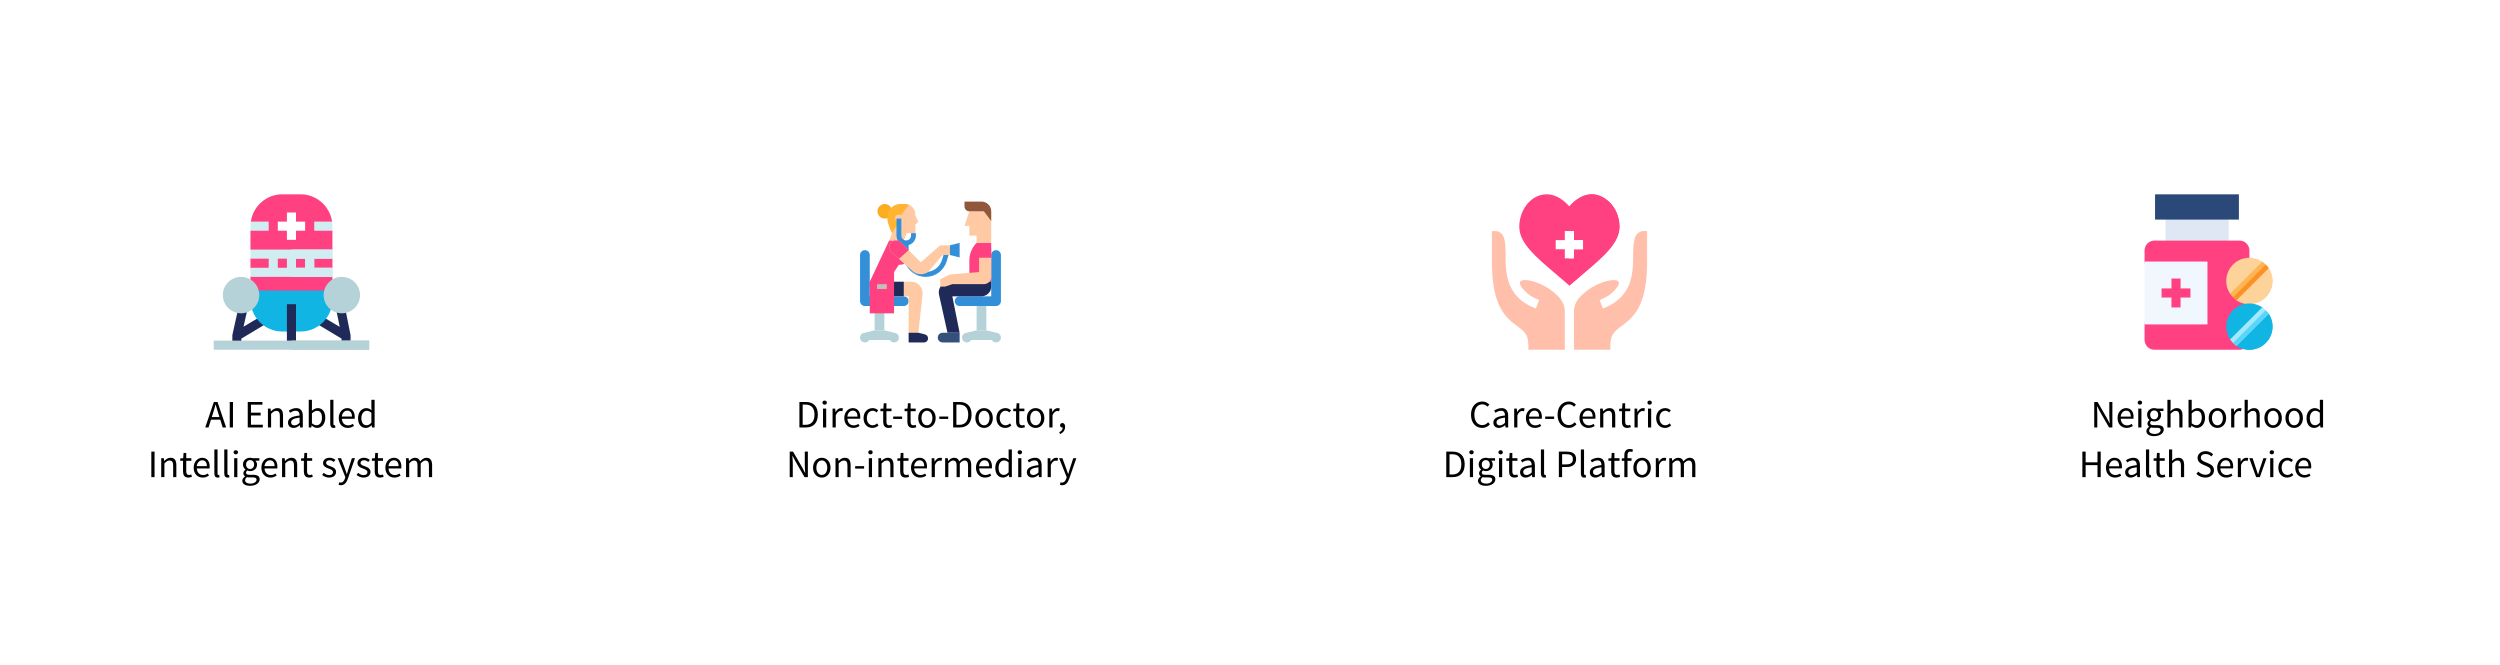 <svg width="1158" height="308" viewBox="0 0 1158 308" fill="none" xmlns="http://www.w3.org/2000/svg">
<g filter="url(#filter0_d_1_24)">
<rect x="23" y="21" width="220" height="258" rx="16" fill="white"/>
<g clip-path="url(#clip0_1_24)">
<path d="M160.38 151.25V155.891H156.203V152.853L144.686 145.934L146.838 142.348L155.359 147.411L153.714 139.395L157.848 138.594L160.38 151.25Z" fill="#202A58"/>
<path d="M121.314 145.933L109.797 152.852V155.889H105.62V151.206L108.447 138.508L112.581 139.436L110.809 147.325L119.162 142.347L121.314 145.933Z" fill="#202A58"/>
<path d="M151.984 130.577V134.796C151.984 142.938 145.361 149.562 137.219 149.562H128.781C120.639 149.562 114.016 142.938 114.016 134.796V130.577C114.44 130.531 134.261 128.373 133 128.51L151.984 130.577Z" fill="#11B5E4"/>
<path d="M151.984 111.594L150.676 113.787L151.984 115.812V120.031L150.676 122.352L151.984 124.25V130.578H114.016V124.25L115.197 122.267L114.016 120.031V115.812L115.197 113.745L114.016 111.594V102.875L115.703 100.766L114.184 98.656C115.197 91.527 121.356 86 128.781 86H137.219C144.644 86 150.803 91.527 151.816 98.656L150.213 100.766L151.984 102.875V111.594Z" fill="#FF4081"/>
<path d="M151.984 115.812V111.594H114.016V115.812H122.453V120.031H114.016V124.25H151.984V120.031H143.547V115.812H151.984ZM130.891 120.031H126.672V115.812H130.891V120.031ZM139.328 120.031H135.109V115.812H139.328V120.031Z" fill="#D1EDF1"/>
<path d="M109.656 141.125C105.003 141.125 101.219 137.341 101.219 132.688C101.219 128.034 105.003 124.25 109.656 124.25C114.31 124.25 118.094 128.034 118.094 132.688C118.094 137.341 114.31 141.125 109.656 141.125Z" fill="#B4D2D7"/>
<path d="M156.344 141.125C151.69 141.125 147.906 137.341 147.906 132.688C147.906 128.034 151.69 124.25 156.344 124.25C160.997 124.25 164.781 128.034 164.781 132.688C164.781 137.341 160.997 141.125 156.344 141.125Z" fill="#B4D2D7"/>
<path d="M130.891 136.906H135.109V155.891H130.891V136.906Z" fill="#202A58"/>
<path d="M139.328 98.656V102.875H135.109V107.094H130.891V102.875H126.672V98.656H130.891V94.438H135.109V98.656H139.328Z" fill="white"/>
<path d="M151.984 115.812V111.594H133V124.25H151.984V120.031H143.547V115.812H151.984ZM139.328 120.031H135.109V115.812H139.328V120.031Z" fill="#D1EDF1"/>
<path d="M122.453 98.656V102.875H114.016V100.766C114.016 100.048 114.058 99.331 114.184 98.656H122.453Z" fill="#D1EDF1"/>
<path d="M151.984 100.766V102.875H143.547V98.656H151.816C151.942 99.331 151.984 100.048 151.984 100.766Z" fill="#D1EDF1"/>
<path d="M97 153.781H169V158H97V153.781Z" fill="#B4D2D7"/>
<path d="M133 153.781H169V158H133V153.781Z" fill="#B4D2D7"/>
</g>
<path d="M96.664 187.394L96.106 189.194H99.652L99.094 187.394C98.878 186.734 98.674 186.08 98.482 185.432C98.29 184.772 98.098 184.1 97.906 183.416H97.834C97.654 184.1 97.468 184.772 97.276 185.432C97.084 186.08 96.88 186.734 96.664 187.394ZM93.064 194L97.06 182.192H98.752L102.748 194H101.146L100.03 190.4H95.728L94.594 194H93.064ZM104.421 194V182.192H105.915V194H104.421ZM112.753 194V182.192H119.557V183.452H114.247V187.16H118.729V188.438H114.247V192.722H119.737V194H112.753ZM122.101 194V185.252H123.325L123.451 186.512H123.505C123.925 186.092 124.363 185.744 124.819 185.468C125.287 185.18 125.827 185.036 126.439 185.036C127.363 185.036 128.035 185.324 128.455 185.9C128.887 186.476 129.103 187.328 129.103 188.456V194H127.627V188.654C127.627 187.826 127.495 187.232 127.231 186.872C126.967 186.5 126.547 186.314 125.971 186.314C125.515 186.314 125.113 186.428 124.765 186.656C124.417 186.884 124.021 187.22 123.577 187.664V194H122.101ZM133.961 194.216C133.229 194.216 132.617 194 132.125 193.568C131.645 193.136 131.405 192.524 131.405 191.732C131.405 190.772 131.831 190.04 132.683 189.536C133.535 189.02 134.897 188.66 136.769 188.456C136.769 188.18 136.739 187.91 136.679 187.646C136.631 187.382 136.541 187.148 136.409 186.944C136.277 186.74 136.091 186.578 135.851 186.458C135.623 186.326 135.329 186.26 134.969 186.26C134.465 186.26 133.991 186.356 133.547 186.548C133.103 186.74 132.707 186.956 132.359 187.196L131.783 186.17C132.191 185.906 132.689 185.654 133.277 185.414C133.865 185.162 134.513 185.036 135.221 185.036C136.289 185.036 137.063 185.366 137.543 186.026C138.023 186.674 138.263 187.544 138.263 188.636V194H137.039L136.913 192.956H136.859C136.439 193.304 135.989 193.604 135.509 193.856C135.029 194.096 134.513 194.216 133.961 194.216ZM134.393 193.028C134.813 193.028 135.209 192.932 135.581 192.74C135.953 192.536 136.349 192.242 136.769 191.858V189.428C136.037 189.524 135.419 189.638 134.915 189.77C134.423 189.902 134.021 190.058 133.709 190.238C133.409 190.418 133.187 190.628 133.043 190.868C132.911 191.096 132.845 191.348 132.845 191.624C132.845 192.128 132.995 192.488 133.295 192.704C133.595 192.92 133.961 193.028 134.393 193.028ZM144.885 194.216C144.477 194.216 144.051 194.12 143.607 193.928C143.175 193.724 142.767 193.448 142.383 193.1H142.329L142.203 194H141.015V181.184H142.491V184.676L142.455 186.26C142.851 185.912 143.283 185.624 143.751 185.396C144.219 185.156 144.699 185.036 145.191 185.036C145.755 185.036 146.253 185.144 146.685 185.36C147.117 185.564 147.477 185.864 147.765 186.26C148.065 186.644 148.287 187.112 148.431 187.664C148.587 188.204 148.665 188.81 148.665 189.482C148.665 190.226 148.563 190.892 148.359 191.48C148.155 192.068 147.879 192.566 147.531 192.974C147.183 193.382 146.781 193.694 146.325 193.91C145.869 194.114 145.389 194.216 144.885 194.216ZM144.633 192.974C144.993 192.974 145.323 192.896 145.623 192.74C145.935 192.572 146.199 192.344 146.415 192.056C146.643 191.756 146.817 191.39 146.937 190.958C147.069 190.526 147.135 190.04 147.135 189.5C147.135 189.02 147.093 188.582 147.009 188.186C146.925 187.79 146.787 187.454 146.595 187.178C146.415 186.89 146.175 186.668 145.875 186.512C145.587 186.356 145.239 186.278 144.831 186.278C144.123 186.278 143.343 186.674 142.491 187.466V192.056C142.875 192.392 143.253 192.632 143.625 192.776C144.009 192.908 144.345 192.974 144.633 192.974ZM152.53 194.216C151.966 194.216 151.564 194.048 151.324 193.712C151.084 193.376 150.964 192.884 150.964 192.236V181.184H152.44V192.344C152.44 192.584 152.482 192.752 152.566 192.848C152.65 192.944 152.746 192.992 152.854 192.992C152.902 192.992 152.944 192.992 152.98 192.992C153.028 192.992 153.094 192.98 153.178 192.956L153.376 194.072C153.28 194.12 153.166 194.156 153.034 194.18C152.902 194.204 152.734 194.216 152.53 194.216ZM159.098 194.216C158.51 194.216 157.958 194.114 157.442 193.91C156.938 193.694 156.494 193.394 156.11 193.01C155.738 192.614 155.444 192.134 155.228 191.57C155.012 191.006 154.904 190.364 154.904 189.644C154.904 188.924 155.012 188.282 155.228 187.718C155.456 187.142 155.75 186.656 156.11 186.26C156.482 185.864 156.902 185.564 157.37 185.36C157.838 185.144 158.324 185.036 158.828 185.036C159.38 185.036 159.872 185.132 160.304 185.324C160.748 185.516 161.114 185.792 161.402 186.152C161.702 186.512 161.93 186.944 162.086 187.448C162.242 187.952 162.32 188.516 162.32 189.14C162.32 189.296 162.314 189.452 162.302 189.608C162.302 189.752 162.29 189.878 162.266 189.986H156.362C156.422 190.922 156.71 191.666 157.226 192.218C157.754 192.758 158.438 193.028 159.278 193.028C159.698 193.028 160.082 192.968 160.43 192.848C160.79 192.716 161.132 192.548 161.456 192.344L161.978 193.316C161.594 193.556 161.168 193.766 160.7 193.946C160.232 194.126 159.698 194.216 159.098 194.216ZM156.344 188.924H161.024C161.024 188.036 160.832 187.364 160.448 186.908C160.076 186.44 159.548 186.206 158.864 186.206C158.552 186.206 158.252 186.266 157.964 186.386C157.688 186.506 157.436 186.686 157.208 186.926C156.98 187.154 156.788 187.436 156.632 187.772C156.488 188.108 156.392 188.492 156.344 188.924ZM167.47 194.216C166.366 194.216 165.484 193.82 164.824 193.028C164.176 192.236 163.852 191.108 163.852 189.644C163.852 188.936 163.954 188.3 164.158 187.736C164.374 187.16 164.656 186.674 165.004 186.278C165.352 185.882 165.754 185.576 166.21 185.36C166.666 185.144 167.146 185.036 167.65 185.036C168.154 185.036 168.592 185.126 168.964 185.306C169.336 185.486 169.714 185.732 170.098 186.044L170.026 184.55V181.184H171.52V194H170.296L170.17 192.974H170.116C169.768 193.31 169.366 193.604 168.91 193.856C168.466 194.096 167.986 194.216 167.47 194.216ZM167.794 192.974C168.202 192.974 168.586 192.878 168.946 192.686C169.306 192.482 169.666 192.176 170.026 191.768V187.196C169.654 186.86 169.294 186.626 168.946 186.494C168.61 186.35 168.262 186.278 167.902 186.278C167.554 186.278 167.224 186.362 166.912 186.53C166.612 186.686 166.348 186.914 166.12 187.214C165.892 187.502 165.712 187.85 165.58 188.258C165.448 188.666 165.382 189.122 165.382 189.626C165.382 190.682 165.592 191.504 166.012 192.092C166.432 192.68 167.026 192.974 167.794 192.974ZM68.096 217V205.192H69.59V217H68.096ZM72.68 217V208.252H73.904L74.03 209.512H74.084C74.504 209.092 74.942 208.744 75.398 208.468C75.866 208.18 76.406 208.036 77.018 208.036C77.942 208.036 78.614 208.324 79.034 208.9C79.466 209.476 79.682 210.328 79.682 211.456V217H78.206V211.654C78.206 210.826 78.074 210.232 77.81 209.872C77.546 209.5 77.126 209.314 76.55 209.314C76.094 209.314 75.692 209.428 75.344 209.656C74.996 209.884 74.6 210.22 74.156 210.664V217H72.68ZM85.278 217.216C84.81 217.216 84.414 217.144 84.09 217C83.778 216.856 83.52 216.658 83.316 216.406C83.124 216.154 82.986 215.848 82.902 215.488C82.818 215.128 82.776 214.732 82.776 214.3V209.458H81.48V208.342L82.848 208.252L83.028 205.804H84.27V208.252H86.628V209.458H84.27V214.318C84.27 214.858 84.366 215.278 84.558 215.578C84.762 215.866 85.116 216.01 85.62 216.01C85.776 216.01 85.944 215.986 86.124 215.938C86.304 215.89 86.466 215.836 86.61 215.776L86.898 216.892C86.658 216.976 86.394 217.048 86.106 217.108C85.83 217.18 85.554 217.216 85.278 217.216ZM91.906 217.216C91.318 217.216 90.766 217.114 90.25 216.91C89.746 216.694 89.302 216.394 88.918 216.01C88.546 215.614 88.252 215.134 88.036 214.57C87.82 214.006 87.712 213.364 87.712 212.644C87.712 211.924 87.82 211.282 88.036 210.718C88.264 210.142 88.558 209.656 88.918 209.26C89.29 208.864 89.71 208.564 90.178 208.36C90.646 208.144 91.132 208.036 91.636 208.036C92.188 208.036 92.68 208.132 93.112 208.324C93.556 208.516 93.922 208.792 94.21 209.152C94.51 209.512 94.738 209.944 94.894 210.448C95.05 210.952 95.128 211.516 95.128 212.14C95.128 212.296 95.122 212.452 95.11 212.608C95.11 212.752 95.098 212.878 95.074 212.986H89.17C89.23 213.922 89.518 214.666 90.034 215.218C90.562 215.758 91.246 216.028 92.086 216.028C92.506 216.028 92.89 215.968 93.238 215.848C93.598 215.716 93.94 215.548 94.264 215.344L94.786 216.316C94.402 216.556 93.976 216.766 93.508 216.946C93.04 217.126 92.506 217.216 91.906 217.216ZM89.152 211.924H93.832C93.832 211.036 93.64 210.364 93.256 209.908C92.884 209.44 92.356 209.206 91.672 209.206C91.36 209.206 91.06 209.266 90.772 209.386C90.496 209.506 90.244 209.686 90.016 209.926C89.788 210.154 89.596 210.436 89.44 210.772C89.296 211.108 89.2 211.492 89.152 211.924ZM98.856 217.216C98.291 217.216 97.889 217.048 97.65 216.712C97.409 216.376 97.29 215.884 97.29 215.236V204.184H98.766V215.344C98.766 215.584 98.808 215.752 98.891 215.848C98.975 215.944 99.072 215.992 99.18 215.992C99.228 215.992 99.269 215.992 99.305 215.992C99.353 215.992 99.419 215.98 99.504 215.956L99.701 217.072C99.606 217.12 99.492 217.156 99.359 217.18C99.228 217.204 99.059 217.216 98.856 217.216ZM103.443 217.216C102.879 217.216 102.477 217.048 102.237 216.712C101.997 216.376 101.877 215.884 101.877 215.236V204.184H103.353V215.344C103.353 215.584 103.395 215.752 103.479 215.848C103.563 215.944 103.659 215.992 103.767 215.992C103.815 215.992 103.857 215.992 103.893 215.992C103.941 215.992 104.007 215.98 104.091 215.956L104.289 217.072C104.193 217.12 104.079 217.156 103.947 217.18C103.815 217.204 103.647 217.216 103.443 217.216ZM106.465 217V208.252H107.941V217H106.465ZM107.221 206.452C106.933 206.452 106.687 206.362 106.483 206.182C106.291 206.002 106.195 205.774 106.195 205.498C106.195 205.21 106.291 204.982 106.483 204.814C106.687 204.634 106.933 204.544 107.221 204.544C107.509 204.544 107.749 204.634 107.941 204.814C108.145 204.982 108.247 205.21 108.247 205.498C108.247 205.774 108.145 206.002 107.941 206.182C107.749 206.362 107.509 206.452 107.221 206.452ZM113.847 221.032C113.307 221.032 112.815 220.978 112.371 220.87C111.927 220.774 111.543 220.624 111.219 220.42C110.907 220.216 110.661 219.97 110.481 219.682C110.313 219.394 110.229 219.058 110.229 218.674C110.229 218.302 110.343 217.948 110.571 217.612C110.799 217.276 111.111 216.97 111.507 216.694V216.622C111.291 216.49 111.105 216.31 110.949 216.082C110.805 215.842 110.733 215.548 110.733 215.2C110.733 214.828 110.835 214.504 111.039 214.228C111.243 213.952 111.459 213.736 111.687 213.58V213.508C111.399 213.268 111.135 212.95 110.895 212.554C110.667 212.146 110.553 211.678 110.553 211.15C110.553 210.67 110.637 210.238 110.805 209.854C110.985 209.47 111.225 209.146 111.525 208.882C111.825 208.606 112.173 208.396 112.569 208.252C112.977 208.108 113.403 208.036 113.847 208.036C114.087 208.036 114.309 208.06 114.513 208.108C114.729 208.144 114.921 208.192 115.089 208.252H118.131V209.386H116.331C116.535 209.59 116.703 209.848 116.835 210.16C116.979 210.472 117.051 210.814 117.051 211.186C117.051 211.654 116.967 212.08 116.799 212.464C116.631 212.836 116.403 213.154 116.115 213.418C115.827 213.67 115.485 213.868 115.089 214.012C114.705 214.156 114.291 214.228 113.847 214.228C113.631 214.228 113.409 214.204 113.181 214.156C112.953 214.096 112.737 214.018 112.533 213.922C112.377 214.054 112.245 214.204 112.137 214.372C112.029 214.528 111.975 214.726 111.975 214.966C111.975 215.242 112.083 215.47 112.299 215.65C112.515 215.83 112.923 215.92 113.523 215.92H115.215C116.235 215.92 116.997 216.088 117.501 216.424C118.017 216.748 118.275 217.276 118.275 218.008C118.275 218.416 118.173 218.8 117.969 219.16C117.765 219.532 117.471 219.856 117.087 220.132C116.703 220.408 116.235 220.624 115.683 220.78C115.143 220.948 114.531 221.032 113.847 221.032ZM113.847 213.238C114.099 213.238 114.333 213.19 114.549 213.094C114.777 212.998 114.975 212.86 115.143 212.68C115.323 212.5 115.461 212.284 115.557 212.032C115.653 211.768 115.701 211.474 115.701 211.15C115.701 210.502 115.521 210.004 115.161 209.656C114.801 209.296 114.363 209.116 113.847 209.116C113.331 209.116 112.893 209.296 112.533 209.656C112.173 210.004 111.993 210.502 111.993 211.15C111.993 211.474 112.041 211.768 112.137 212.032C112.233 212.284 112.365 212.5 112.533 212.68C112.713 212.86 112.911 212.998 113.127 213.094C113.355 213.19 113.595 213.238 113.847 213.238ZM114.063 220.006C114.483 220.006 114.861 219.952 115.197 219.844C115.545 219.748 115.839 219.616 116.079 219.448C116.319 219.292 116.505 219.106 116.637 218.89C116.769 218.674 116.835 218.452 116.835 218.224C116.835 217.816 116.685 217.534 116.385 217.378C116.085 217.222 115.647 217.144 115.071 217.144H113.559C113.391 217.144 113.205 217.132 113.001 217.108C112.809 217.096 112.617 217.06 112.425 217C112.113 217.228 111.885 217.468 111.741 217.72C111.597 217.972 111.525 218.224 111.525 218.476C111.525 218.944 111.747 219.316 112.191 219.592C112.647 219.868 113.271 220.006 114.063 220.006ZM123.265 217.216C122.677 217.216 122.125 217.114 121.609 216.91C121.105 216.694 120.661 216.394 120.277 216.01C119.905 215.614 119.611 215.134 119.395 214.57C119.179 214.006 119.071 213.364 119.071 212.644C119.071 211.924 119.179 211.282 119.395 210.718C119.623 210.142 119.917 209.656 120.277 209.26C120.649 208.864 121.069 208.564 121.537 208.36C122.005 208.144 122.491 208.036 122.995 208.036C123.547 208.036 124.039 208.132 124.471 208.324C124.915 208.516 125.281 208.792 125.569 209.152C125.869 209.512 126.097 209.944 126.253 210.448C126.409 210.952 126.487 211.516 126.487 212.14C126.487 212.296 126.481 212.452 126.469 212.608C126.469 212.752 126.457 212.878 126.433 212.986H120.529C120.589 213.922 120.877 214.666 121.393 215.218C121.921 215.758 122.605 216.028 123.445 216.028C123.865 216.028 124.249 215.968 124.597 215.848C124.957 215.716 125.299 215.548 125.623 215.344L126.145 216.316C125.761 216.556 125.335 216.766 124.867 216.946C124.399 217.126 123.865 217.216 123.265 217.216ZM120.511 211.924H125.191C125.191 211.036 124.999 210.364 124.615 209.908C124.243 209.44 123.715 209.206 123.031 209.206C122.719 209.206 122.419 209.266 122.131 209.386C121.855 209.506 121.603 209.686 121.375 209.926C121.147 210.154 120.955 210.436 120.799 210.772C120.655 211.108 120.559 211.492 120.511 211.924ZM128.649 217V208.252H129.873L129.999 209.512H130.053C130.473 209.092 130.911 208.744 131.367 208.468C131.835 208.18 132.375 208.036 132.987 208.036C133.911 208.036 134.583 208.324 135.003 208.9C135.435 209.476 135.651 210.328 135.651 211.456V217H134.175V211.654C134.175 210.826 134.043 210.232 133.779 209.872C133.515 209.5 133.095 209.314 132.519 209.314C132.063 209.314 131.661 209.428 131.313 209.656C130.965 209.884 130.569 210.22 130.125 210.664V217H128.649ZM141.247 217.216C140.779 217.216 140.383 217.144 140.059 217C139.747 216.856 139.489 216.658 139.285 216.406C139.093 216.154 138.955 215.848 138.871 215.488C138.787 215.128 138.745 214.732 138.745 214.3V209.458H137.449V208.342L138.817 208.252L138.997 205.804H140.239V208.252H142.597V209.458H140.239V214.318C140.239 214.858 140.335 215.278 140.527 215.578C140.731 215.866 141.085 216.01 141.589 216.01C141.745 216.01 141.913 215.986 142.093 215.938C142.273 215.89 142.435 215.836 142.579 215.776L142.867 216.892C142.627 216.976 142.363 217.048 142.075 217.108C141.799 217.18 141.523 217.216 141.247 217.216ZM150.464 217.216C149.84 217.216 149.246 217.102 148.682 216.874C148.118 216.646 147.626 216.358 147.206 216.01L147.944 215.02C148.328 215.332 148.718 215.584 149.114 215.776C149.522 215.968 149.99 216.064 150.518 216.064C151.094 216.064 151.526 215.932 151.814 215.668C152.102 215.404 152.246 215.08 152.246 214.696C152.246 214.468 152.186 214.27 152.066 214.102C151.946 213.934 151.79 213.79 151.598 213.67C151.418 213.538 151.208 213.424 150.968 213.328C150.728 213.232 150.488 213.136 150.248 213.04C149.936 212.932 149.624 212.812 149.312 212.68C149 212.536 148.718 212.368 148.466 212.176C148.226 211.972 148.028 211.738 147.872 211.474C147.716 211.21 147.638 210.892 147.638 210.52C147.638 210.172 147.704 209.848 147.836 209.548C147.98 209.236 148.178 208.972 148.43 208.756C148.694 208.528 149.012 208.354 149.384 208.234C149.756 208.102 150.176 208.036 150.644 208.036C151.196 208.036 151.7 208.132 152.156 208.324C152.624 208.516 153.026 208.75 153.362 209.026L152.66 209.962C152.36 209.734 152.048 209.548 151.724 209.404C151.4 209.26 151.046 209.188 150.662 209.188C150.11 209.188 149.702 209.314 149.438 209.566C149.186 209.818 149.06 210.112 149.06 210.448C149.06 210.652 149.114 210.832 149.222 210.988C149.33 211.132 149.474 211.264 149.654 211.384C149.834 211.492 150.038 211.594 150.266 211.69C150.506 211.774 150.752 211.864 151.004 211.96C151.316 212.08 151.628 212.206 151.94 212.338C152.264 212.47 152.552 212.638 152.804 212.842C153.056 213.034 153.26 213.274 153.416 213.562C153.584 213.85 153.668 214.198 153.668 214.606C153.668 214.966 153.596 215.302 153.452 215.614C153.32 215.926 153.116 216.202 152.84 216.442C152.576 216.682 152.24 216.868 151.832 217C151.436 217.144 150.98 217.216 150.464 217.216ZM155.863 220.762C155.659 220.762 155.473 220.744 155.305 220.708C155.137 220.684 154.981 220.642 154.837 220.582L155.125 219.412C155.221 219.436 155.329 219.46 155.449 219.484C155.569 219.52 155.683 219.538 155.791 219.538C156.295 219.538 156.703 219.358 157.015 218.998C157.339 218.65 157.591 218.206 157.771 217.666L157.969 217.018L154.459 208.252H155.989L157.771 213.094C157.903 213.478 158.041 213.886 158.185 214.318C158.341 214.738 158.485 215.152 158.617 215.56H158.689C158.821 215.164 158.947 214.75 159.067 214.318C159.187 213.886 159.307 213.478 159.427 213.094L160.993 208.252H162.433L159.139 217.72C158.983 218.152 158.809 218.554 158.617 218.926C158.425 219.298 158.197 219.616 157.933 219.88C157.669 220.156 157.369 220.372 157.033 220.528C156.697 220.684 156.307 220.762 155.863 220.762ZM166.408 217.216C165.784 217.216 165.19 217.102 164.626 216.874C164.062 216.646 163.57 216.358 163.15 216.01L163.888 215.02C164.272 215.332 164.662 215.584 165.058 215.776C165.466 215.968 165.934 216.064 166.462 216.064C167.038 216.064 167.47 215.932 167.758 215.668C168.046 215.404 168.19 215.08 168.19 214.696C168.19 214.468 168.13 214.27 168.01 214.102C167.89 213.934 167.734 213.79 167.542 213.67C167.362 213.538 167.152 213.424 166.912 213.328C166.672 213.232 166.432 213.136 166.192 213.04C165.88 212.932 165.568 212.812 165.256 212.68C164.944 212.536 164.662 212.368 164.41 212.176C164.17 211.972 163.972 211.738 163.816 211.474C163.66 211.21 163.582 210.892 163.582 210.52C163.582 210.172 163.648 209.848 163.78 209.548C163.924 209.236 164.122 208.972 164.374 208.756C164.638 208.528 164.956 208.354 165.328 208.234C165.7 208.102 166.12 208.036 166.588 208.036C167.14 208.036 167.644 208.132 168.1 208.324C168.568 208.516 168.97 208.75 169.306 209.026L168.604 209.962C168.304 209.734 167.992 209.548 167.668 209.404C167.344 209.26 166.99 209.188 166.606 209.188C166.054 209.188 165.646 209.314 165.382 209.566C165.13 209.818 165.004 210.112 165.004 210.448C165.004 210.652 165.058 210.832 165.166 210.988C165.274 211.132 165.418 211.264 165.598 211.384C165.778 211.492 165.982 211.594 166.21 211.69C166.45 211.774 166.696 211.864 166.948 211.96C167.26 212.08 167.572 212.206 167.884 212.338C168.208 212.47 168.496 212.638 168.748 212.842C169 213.034 169.204 213.274 169.36 213.562C169.528 213.85 169.612 214.198 169.612 214.606C169.612 214.966 169.54 215.302 169.396 215.614C169.264 215.926 169.06 216.202 168.784 216.442C168.52 216.682 168.184 216.868 167.776 217C167.38 217.144 166.924 217.216 166.408 217.216ZM174.065 217.216C173.597 217.216 173.201 217.144 172.877 217C172.565 216.856 172.307 216.658 172.103 216.406C171.911 216.154 171.773 215.848 171.689 215.488C171.605 215.128 171.563 214.732 171.563 214.3V209.458H170.267V208.342L171.635 208.252L171.815 205.804H173.057V208.252H175.415V209.458H173.057V214.318C173.057 214.858 173.153 215.278 173.345 215.578C173.549 215.866 173.903 216.01 174.407 216.01C174.563 216.01 174.731 215.986 174.911 215.938C175.091 215.89 175.253 215.836 175.397 215.776L175.685 216.892C175.445 216.976 175.181 217.048 174.893 217.108C174.617 217.18 174.341 217.216 174.065 217.216ZM180.693 217.216C180.105 217.216 179.553 217.114 179.037 216.91C178.533 216.694 178.089 216.394 177.705 216.01C177.333 215.614 177.039 215.134 176.823 214.57C176.607 214.006 176.499 213.364 176.499 212.644C176.499 211.924 176.607 211.282 176.823 210.718C177.051 210.142 177.345 209.656 177.705 209.26C178.077 208.864 178.497 208.564 178.965 208.36C179.433 208.144 179.919 208.036 180.423 208.036C180.975 208.036 181.467 208.132 181.899 208.324C182.343 208.516 182.709 208.792 182.997 209.152C183.297 209.512 183.525 209.944 183.681 210.448C183.837 210.952 183.915 211.516 183.915 212.14C183.915 212.296 183.909 212.452 183.897 212.608C183.897 212.752 183.885 212.878 183.861 212.986H177.957C178.017 213.922 178.305 214.666 178.821 215.218C179.349 215.758 180.033 216.028 180.873 216.028C181.293 216.028 181.677 215.968 182.025 215.848C182.385 215.716 182.727 215.548 183.051 215.344L183.573 216.316C183.189 216.556 182.763 216.766 182.295 216.946C181.827 217.126 181.293 217.216 180.693 217.216ZM177.939 211.924H182.619C182.619 211.036 182.427 210.364 182.043 209.908C181.671 209.44 181.143 209.206 180.459 209.206C180.147 209.206 179.847 209.266 179.559 209.386C179.283 209.506 179.031 209.686 178.803 209.926C178.575 210.154 178.383 210.436 178.227 210.772C178.083 211.108 177.987 211.492 177.939 211.924ZM186.077 217V208.252H187.301L187.427 209.512H187.481C187.865 209.092 188.279 208.744 188.723 208.468C189.179 208.18 189.671 208.036 190.199 208.036C190.871 208.036 191.393 208.186 191.765 208.486C192.149 208.774 192.431 209.182 192.611 209.71C193.067 209.206 193.523 208.804 193.979 208.504C194.447 208.192 194.951 208.036 195.491 208.036C196.391 208.036 197.057 208.324 197.489 208.9C197.933 209.476 198.155 210.328 198.155 211.456V217H196.679V211.654C196.679 210.826 196.547 210.232 196.283 209.872C196.019 209.5 195.611 209.314 195.059 209.314C194.399 209.314 193.667 209.764 192.863 210.664V217H191.387V211.654C191.387 210.826 191.255 210.232 190.991 209.872C190.727 209.5 190.313 209.314 189.749 209.314C189.089 209.314 188.357 209.764 187.553 210.664V217H186.077Z" fill="black"/>
</g>
<g filter="url(#filter1_d_1_24)">
<rect x="319" y="21" width="220" height="258" rx="16" fill="white"/>
<path d="M400.875 114.125V133.25H416.625C417.222 133.25 417.794 133.487 418.216 133.909C418.638 134.331 418.875 134.903 418.875 135.5C418.875 136.097 418.638 136.669 418.216 137.091C417.794 137.513 417.222 137.75 416.625 137.75H398.625C398.028 137.75 397.456 137.513 397.034 137.091C396.612 136.669 396.375 136.097 396.375 135.5V114.125C396.375 113.528 396.612 112.956 397.034 112.534C397.456 112.112 398.028 111.875 398.625 111.875C399.222 111.875 399.794 112.112 400.216 112.534C400.638 112.956 400.875 113.528 400.875 114.125Z" fill="#348FD9"/>
<path d="M457.125 114.125V133.25H442.5C441.903 133.25 441.331 133.487 440.909 133.909C440.487 134.331 440.25 134.903 440.25 135.5C440.25 136.097 440.487 136.669 440.909 137.091C441.331 137.513 441.903 137.75 442.5 137.75H459.375C459.972 137.75 460.544 137.513 460.966 137.091C461.388 136.669 461.625 136.097 461.625 135.5V114.125C461.625 113.528 461.388 112.956 460.966 112.534C460.544 112.112 459.972 111.875 459.375 111.875C458.778 111.875 458.206 112.112 457.784 112.534C457.362 112.956 457.125 113.528 457.125 114.125Z" fill="#348FD9"/>
<path d="M400.875 126.5H420.041C420.741 126.5 421.435 126.638 422.082 126.906C422.729 127.174 423.317 127.567 423.812 128.062C424.378 128.628 424.809 129.313 425.074 130.068C425.339 130.823 425.43 131.628 425.342 132.423L423.375 150.125H418.875V133.25H405.375C404.182 133.25 403.037 132.776 402.193 131.932C401.349 131.088 400.875 129.943 400.875 128.75V126.5Z" fill="#FEC9A3"/>
<path d="M425.98 154.625H418.875V150.125H423.375L426.439 150.891C426.849 150.994 427.213 151.23 427.474 151.563C427.734 151.897 427.875 152.307 427.875 152.73C427.875 153.232 427.675 153.714 427.32 154.07C426.964 154.425 426.482 154.625 425.98 154.625Z" fill="#202A58"/>
<path d="M400.875 126.5H416.625V133.25H405.375C404.182 133.25 403.037 132.776 402.193 131.932C401.349 131.088 400.875 129.943 400.875 128.75V126.5Z" fill="#202A58"/>
<path d="M407.819 97.25C409.683 97.25 411.194 95.739 411.194 93.875C411.194 92.011 409.683 90.5 407.819 90.5C405.955 90.5 404.444 92.011 404.444 93.875C404.444 95.739 405.955 97.25 407.819 97.25Z" fill="#FCAC1F"/>
<path d="M457.125 126.5H447V116.648C447 113.592 448.214 110.661 450.375 108.5H457.125V126.5Z" fill="#FF4081"/>
<path d="M447 93.875L444.75 100.625H447V105.125H450.375V108.5H457.125V105.125V93.875H447Z" fill="#FEC9A3"/>
<path d="M444.75 89.375H452.625C453.818 89.375 454.963 89.849 455.807 90.693C456.651 91.537 457.125 92.681 457.125 93.875V98.375L453.75 93.875H447C446.403 93.875 445.831 93.638 445.409 93.216C444.987 92.794 444.75 92.222 444.75 91.625V89.375Z" fill="#92563A"/>
<path d="M407.625 149H403.125V137.75H407.625V149Z" fill="#B4D2D7"/>
<path d="M398.624 150.125L403.124 149H407.624L412.124 150.125C412.519 150.125 412.908 150.228 413.25 150.426C413.592 150.623 413.876 150.907 414.074 151.249C414.272 151.591 414.376 151.979 414.376 152.374C414.377 152.769 414.273 153.157 414.075 153.499C413.878 153.841 413.594 154.126 413.252 154.323C412.91 154.521 412.522 154.625 412.127 154.625C411.732 154.625 411.344 154.521 411.002 154.324C410.659 154.126 410.375 153.842 410.178 153.5H400.571C400.373 153.842 400.089 154.126 399.747 154.323C399.405 154.52 399.017 154.624 398.622 154.624C398.228 154.623 397.84 154.519 397.498 154.322C397.156 154.124 396.872 153.84 396.675 153.498C396.478 153.156 396.374 152.768 396.374 152.373C396.374 151.979 396.479 151.591 396.676 151.249C396.874 150.907 397.158 150.623 397.5 150.426C397.842 150.229 398.23 150.125 398.624 150.125Z" fill="#B4D2D7"/>
<path d="M450.375 137.75H454.875V149H450.375V137.75Z" fill="#B4D2D7"/>
<path d="M459.374 150.125L454.874 149H450.374L445.874 150.125C445.479 150.125 445.091 150.228 444.749 150.426C444.407 150.623 444.122 150.907 443.925 151.249C443.727 151.591 443.623 151.979 443.622 152.374C443.622 152.769 443.726 153.157 443.923 153.499C444.121 153.841 444.405 154.126 444.747 154.323C445.089 154.521 445.477 154.625 445.872 154.625C446.267 154.625 446.655 154.521 446.997 154.324C447.339 154.126 447.623 153.842 447.821 153.5H457.428C457.625 153.842 457.909 154.126 458.252 154.323C458.594 154.52 458.981 154.624 459.376 154.624C459.771 154.623 460.159 154.519 460.501 154.322C460.843 154.124 461.126 153.84 461.324 153.498C461.521 153.156 461.625 152.768 461.624 152.373C461.624 151.979 461.52 151.591 461.323 151.249C461.125 150.907 460.841 150.623 460.499 150.426C460.157 150.229 459.769 150.125 459.374 150.125Z" fill="#B4D2D7"/>
<path d="M457.124 126.5H437.802C436.488 126.5 435.227 127.022 434.298 127.951C433.708 128.541 433.277 129.27 433.044 130.07C432.811 130.87 432.784 131.717 432.964 132.531L436.874 150.125H442.499L439.124 133.25H452.624C453.817 133.25 454.962 132.776 455.806 131.932C456.65 131.088 457.124 129.943 457.124 128.75V126.5Z" fill="#202A58"/>
<path d="M434.625 150.125H442.5V154.625H434.625C434.028 154.625 433.456 154.388 433.034 153.966C432.612 153.544 432.375 152.972 432.375 152.375C432.375 151.778 432.612 151.206 433.034 150.784C433.456 150.362 434.028 150.125 434.625 150.125Z" fill="#34507B"/>
<path d="M451.5 115.25V122L438 123.125L433.5 125.375V128.75H435.75L439.125 127.625H453.75C454.645 127.625 455.504 127.269 456.136 126.636C456.769 126.004 457.125 125.145 457.125 124.25V115.25H451.5Z" fill="#FEC9A3"/>
<path d="M457.125 115.25H451.5V111.312C451.5 110.567 451.796 109.851 452.324 109.324C452.851 108.796 453.567 108.5 454.312 108.5C455.058 108.5 455.774 108.796 456.301 109.324C456.829 109.851 457.125 110.567 457.125 111.312V115.25Z" fill="#FF4081"/>
<path d="M412.125 141.125H400.875V126.5L409.875 107.375H416.625L418.994 112.113C419.306 112.737 419.469 113.426 419.469 114.125C419.469 114.824 419.306 115.513 418.994 116.137C418.62 116.885 418.046 117.514 417.335 117.953C416.624 118.392 415.805 118.625 414.969 118.625H414.375L412.125 122V141.125Z" fill="#FF4081"/>
<path d="M404.25 127.625H408.75V129.875H404.25V127.625Z" fill="#BFBFBD"/>
<path d="M416.625 107.375L417.944 104H422.004V100.098L423.375 98.727L422.004 95.985V95.299C422.005 94.037 421.508 92.825 420.621 91.927C419.734 91.029 418.529 90.516 417.267 90.5C414.594 90.468 412.407 92.735 412.407 95.407L411.194 104L409.875 107.375H416.625Z" fill="#FEC9A3"/>
<path d="M414.053 99.27L413.013 98.23C412.729 97.947 412.556 97.571 412.525 97.17C412.494 96.77 412.607 96.372 412.843 96.048C413.08 95.723 413.424 95.494 413.815 95.401C414.205 95.308 414.616 95.358 414.973 95.542L415.339 95.729L419 90.848C418.43 90.618 417.82 90.499 417.204 90.5H415.023C414.937 90.5 414.851 90.502 414.766 90.505C411.192 90.649 408.548 93.907 408.992 97.457L409.023 97.644C409.44 100.131 410.068 101.75 411.193 104L414.053 99.27Z" fill="#FFB531"/>
<path d="M442.5 115.25L438 114.125V109.625L442.5 108.5V115.25Z" fill="#348FD9"/>
<path d="M426.781 124.25C424.088 124.247 421.507 123.176 419.603 121.272C417.699 119.368 416.628 116.787 416.625 114.094V108.5H418.875V114.094C418.875 115.992 419.558 117.826 420.799 119.262C422.039 120.698 423.755 121.64 425.633 121.916C427.51 122.191 429.424 121.782 431.025 120.763C432.627 119.745 433.808 118.184 434.353 116.366L435.797 111.552C435.867 111.32 436.009 111.117 436.203 110.972C436.398 110.828 436.633 110.75 436.875 110.75H438V113H437.712L436.508 117.012C435.881 119.104 434.595 120.938 432.843 122.242C431.091 123.546 428.965 124.25 426.781 124.25Z" fill="#348FD9"/>
<path d="M417.75 109.625C416.557 109.624 415.413 109.149 414.569 108.306C413.726 107.462 413.251 106.318 413.25 105.125V97.25H415.5V105.125C415.5 105.722 415.737 106.294 416.159 106.716C416.581 107.138 417.153 107.375 417.75 107.375C418.347 107.375 418.919 107.138 419.341 106.716C419.763 106.294 420 105.722 420 105.125V104H422.25V105.125C422.249 106.318 421.774 107.462 420.931 108.306C420.087 109.149 418.943 109.624 417.75 109.625Z" fill="#348FD9"/>
<path d="M415.287 108.287L424.5 117.5L433.5 109.625H438V114.125H434.625L427.875 122C426.876 122.666 425.701 123.022 424.5 123.022C423.299 123.022 422.124 122.666 421.125 122L410.906 112.803C410.581 112.511 410.322 112.154 410.144 111.755C409.967 111.357 409.875 110.925 409.875 110.488C409.875 110.08 409.956 109.675 410.112 109.297C410.268 108.919 410.498 108.576 410.787 108.287C411.076 107.998 411.419 107.768 411.797 107.612C412.175 107.456 412.58 107.375 412.988 107.375H413.085C413.911 107.375 414.703 107.703 415.287 108.287Z" fill="#FEC9A3"/>
<path d="M415.287 108.287C414.703 107.703 413.911 107.375 413.085 107.375H412.988C412.58 107.375 412.175 107.456 411.797 107.612C411.419 107.768 411.076 107.998 410.787 108.287C410.498 108.576 410.268 108.919 410.112 109.297C409.956 109.675 409.875 110.08 409.875 110.488C409.875 110.925 409.967 111.356 410.144 111.755C410.322 112.154 410.581 112.511 410.906 112.803L414.375 115.925L418.875 111.875L415.287 108.287Z" fill="#FF4081"/>
<path d="M368.286 194H371.31C374.874 194 376.818 191.804 376.818 188.042C376.818 184.298 374.874 182.192 371.238 182.192H368.286V194ZM369.798 192.776V183.416H371.13C373.902 183.416 375.27 185.072 375.27 188.042C375.27 191.03 373.902 192.776 371.13 192.776H369.798ZM379.973 183.452C380.549 183.452 380.999 183.056 380.999 182.498C380.999 181.922 380.549 181.544 379.973 181.544C379.397 181.544 378.947 181.922 378.947 182.498C378.947 183.056 379.397 183.452 379.973 183.452ZM379.217 194H380.693V185.252H379.217V194ZM383.647 194H385.123V188.384C385.717 186.908 386.599 186.368 387.337 186.368C387.697 186.368 387.895 186.422 388.183 186.512L388.471 185.216C388.183 185.09 387.913 185.036 387.535 185.036C386.545 185.036 385.645 185.738 385.051 186.836H384.997L384.871 185.252H383.647V194ZM389.063 189.644C389.063 192.506 390.917 194.216 393.257 194.216C394.445 194.216 395.381 193.802 396.137 193.316L395.615 192.344C394.967 192.758 394.265 193.028 393.437 193.028C391.763 193.028 390.629 191.84 390.521 189.95H396.425C396.461 189.734 396.479 189.446 396.479 189.14C396.479 186.638 395.219 185.036 392.987 185.036C390.989 185.036 389.063 186.782 389.063 189.644ZM390.503 188.978C390.683 187.214 391.799 186.206 393.023 186.206C394.391 186.206 395.183 187.196 395.183 188.978H390.503ZM397.993 189.644C397.993 192.542 399.775 194.216 402.097 194.216C403.141 194.216 404.149 193.784 404.941 193.082L404.275 192.11C403.753 192.578 403.051 192.992 402.223 192.992C400.621 192.992 399.523 191.642 399.523 189.644C399.523 187.628 400.675 186.26 402.259 186.26C402.961 186.26 403.501 186.584 404.023 187.034L404.761 186.08C404.167 185.522 403.357 185.036 402.205 185.036C399.955 185.036 397.993 186.71 397.993 189.644ZM407.102 191.3C407.102 193.028 407.732 194.216 409.604 194.216C410.144 194.216 410.738 194.054 411.224 193.892L410.936 192.776C410.648 192.884 410.252 193.01 409.946 193.01C408.938 193.01 408.596 192.398 408.596 191.318V186.458H410.954V185.252H408.596V182.804H407.354L407.174 185.252L405.806 185.342V186.458H407.102V191.3ZM411.719 190.058H415.859V188.924H411.719V190.058ZM418.299 191.3C418.299 193.028 418.929 194.216 420.801 194.216C421.341 194.216 421.935 194.054 422.421 193.892L422.133 192.776C421.845 192.884 421.449 193.01 421.143 193.01C420.135 193.01 419.793 192.398 419.793 191.318V186.458H422.151V185.252H419.793V182.804H418.551L418.371 185.252L417.003 185.342V186.458H418.299V191.3ZM423.306 189.644C423.306 192.542 425.214 194.216 427.356 194.216C429.498 194.216 431.406 192.542 431.406 189.644C431.406 186.71 429.498 185.036 427.356 185.036C425.214 185.036 423.306 186.71 423.306 189.644ZM424.836 189.644C424.836 187.628 425.862 186.26 427.356 186.26C428.868 186.26 429.876 187.628 429.876 189.644C429.876 191.642 428.868 192.992 427.356 192.992C425.862 192.992 424.836 191.642 424.836 189.644ZM433.077 190.058H437.217V188.924H433.077V190.058ZM439.495 194H442.519C446.083 194 448.027 191.804 448.027 188.042C448.027 184.298 446.083 182.192 442.447 182.192H439.495V194ZM441.007 192.776V183.416H442.339C445.111 183.416 446.479 185.072 446.479 188.042C446.479 191.03 445.111 192.776 442.339 192.776H441.007ZM449.778 189.644C449.778 192.542 451.686 194.216 453.828 194.216C455.97 194.216 457.878 192.542 457.878 189.644C457.878 186.71 455.97 185.036 453.828 185.036C451.686 185.036 449.778 186.71 449.778 189.644ZM451.308 189.644C451.308 187.628 452.334 186.26 453.828 186.26C455.34 186.26 456.348 187.628 456.348 189.644C456.348 191.642 455.34 192.992 453.828 192.992C452.334 192.992 451.308 191.642 451.308 189.644ZM459.534 189.644C459.534 192.542 461.316 194.216 463.638 194.216C464.682 194.216 465.69 193.784 466.482 193.082L465.816 192.11C465.294 192.578 464.592 192.992 463.764 192.992C462.162 192.992 461.064 191.642 461.064 189.644C461.064 187.628 462.216 186.26 463.8 186.26C464.502 186.26 465.042 186.584 465.564 187.034L466.302 186.08C465.708 185.522 464.898 185.036 463.746 185.036C461.496 185.036 459.534 186.71 459.534 189.644ZM468.643 191.3C468.643 193.028 469.273 194.216 471.145 194.216C471.685 194.216 472.279 194.054 472.765 193.892L472.477 192.776C472.189 192.884 471.793 193.01 471.487 193.01C470.479 193.01 470.137 192.398 470.137 191.318V186.458H472.495V185.252H470.137V182.804H468.895L468.715 185.252L467.347 185.342V186.458H468.643V191.3ZM473.649 189.644C473.649 192.542 475.557 194.216 477.699 194.216C479.841 194.216 481.749 192.542 481.749 189.644C481.749 186.71 479.841 185.036 477.699 185.036C475.557 185.036 473.649 186.71 473.649 189.644ZM475.179 189.644C475.179 187.628 476.205 186.26 477.699 186.26C479.211 186.26 480.219 187.628 480.219 189.644C480.219 191.642 479.211 192.992 477.699 192.992C476.205 192.992 475.179 191.642 475.179 189.644ZM484.053 194H485.529V188.384C486.123 186.908 487.005 186.368 487.743 186.368C488.103 186.368 488.301 186.422 488.589 186.512L488.877 185.216C488.589 185.09 488.319 185.036 487.941 185.036C486.951 185.036 486.051 185.738 485.457 186.836H485.403L485.277 185.252H484.053V194ZM489.004 197.06C490.462 196.448 491.362 195.242 491.362 193.694C491.362 192.614 490.894 191.948 490.12 191.948C489.526 191.948 489.022 192.344 489.022 192.992C489.022 193.658 489.508 194.018 490.084 194.018C490.138 194.018 490.21 194.018 490.264 194C490.264 194.972 489.652 195.746 488.644 196.196L489.004 197.06ZM363.795 217H365.217V210.826C365.217 209.584 365.109 208.324 365.037 207.136H365.109L366.387 209.566L370.653 217H372.201V205.192H370.779V211.294C370.779 212.536 370.905 213.868 370.977 215.056H370.905L369.627 212.608L365.343 205.192H363.795V217ZM374.605 212.644C374.605 215.542 376.513 217.216 378.655 217.216C380.797 217.216 382.705 215.542 382.705 212.644C382.705 209.71 380.797 208.036 378.655 208.036C376.513 208.036 374.605 209.71 374.605 212.644ZM376.135 212.644C376.135 210.628 377.161 209.26 378.655 209.26C380.167 209.26 381.175 210.628 381.175 212.644C381.175 214.642 380.167 215.992 378.655 215.992C377.161 215.992 376.135 214.642 376.135 212.644ZM385.009 217H386.485V210.664C387.367 209.782 387.979 209.314 388.879 209.314C390.031 209.314 390.535 210.016 390.535 211.654V217H392.011V211.456C392.011 209.224 391.183 208.036 389.347 208.036C388.141 208.036 387.241 208.684 386.413 209.512H386.359L386.233 208.252H385.009V217ZM394.115 213.058H398.255V211.924H394.115V213.058ZM401.199 206.452C401.775 206.452 402.225 206.056 402.225 205.498C402.225 204.922 401.775 204.544 401.199 204.544C400.623 204.544 400.173 204.922 400.173 205.498C400.173 206.056 400.623 206.452 401.199 206.452ZM400.443 217H401.919V208.252H400.443V217ZM404.872 217H406.348V210.664C407.23 209.782 407.842 209.314 408.742 209.314C409.894 209.314 410.398 210.016 410.398 211.654V217H411.874V211.456C411.874 209.224 411.046 208.036 409.21 208.036C408.004 208.036 407.104 208.684 406.276 209.512H406.222L406.096 208.252H404.872V217ZM414.968 214.3C414.968 216.028 415.598 217.216 417.47 217.216C418.01 217.216 418.604 217.054 419.09 216.892L418.802 215.776C418.514 215.884 418.118 216.01 417.812 216.01C416.804 216.01 416.462 215.398 416.462 214.318V209.458H418.82V208.252H416.462V205.804H415.22L415.04 208.252L413.672 208.342V209.458H414.968V214.3ZM419.974 212.644C419.974 215.506 421.828 217.216 424.168 217.216C425.356 217.216 426.292 216.802 427.048 216.316L426.526 215.344C425.878 215.758 425.176 216.028 424.348 216.028C422.674 216.028 421.54 214.84 421.432 212.95H427.336C427.372 212.734 427.39 212.446 427.39 212.14C427.39 209.638 426.13 208.036 423.898 208.036C421.9 208.036 419.974 209.782 419.974 212.644ZM421.414 211.978C421.594 210.214 422.71 209.206 423.934 209.206C425.302 209.206 426.094 210.196 426.094 211.978H421.414ZM429.552 217H431.028V211.384C431.622 209.908 432.504 209.368 433.242 209.368C433.602 209.368 433.8 209.422 434.088 209.512L434.376 208.216C434.088 208.09 433.818 208.036 433.44 208.036C432.45 208.036 431.55 208.738 430.956 209.836H430.902L430.776 208.252H429.552V217ZM435.792 217H437.268V210.664C438.078 209.764 438.816 209.314 439.464 209.314C440.58 209.314 441.102 210.016 441.102 211.654V217H442.578V210.664C443.388 209.764 444.09 209.314 444.774 209.314C445.872 209.314 446.394 210.016 446.394 211.654V217H447.87V211.456C447.87 209.224 447.006 208.036 445.206 208.036C444.144 208.036 443.244 208.72 442.326 209.71C441.966 208.666 441.246 208.036 439.914 208.036C438.87 208.036 437.952 208.684 437.196 209.512H437.142L437.016 208.252H435.792V217ZM450.068 212.644C450.068 215.506 451.922 217.216 454.262 217.216C455.45 217.216 456.386 216.802 457.142 216.316L456.62 215.344C455.972 215.758 455.27 216.028 454.442 216.028C452.768 216.028 451.634 214.84 451.526 212.95H457.43C457.466 212.734 457.484 212.446 457.484 212.14C457.484 209.638 456.224 208.036 453.992 208.036C451.994 208.036 450.068 209.782 450.068 212.644ZM451.508 211.978C451.688 210.214 452.804 209.206 454.028 209.206C455.396 209.206 456.188 210.196 456.188 211.978H451.508ZM459.016 212.644C459.016 215.56 460.438 217.216 462.634 217.216C463.66 217.216 464.596 216.64 465.28 215.974H465.334L465.46 217H466.684V204.184H465.19V207.55L465.262 209.044C464.488 208.414 463.822 208.036 462.814 208.036C460.816 208.036 459.016 209.8 459.016 212.644ZM460.546 212.626C460.546 210.628 461.662 209.278 463.066 209.278C463.786 209.278 464.452 209.53 465.19 210.196V214.768C464.47 215.578 463.768 215.974 462.958 215.974C461.428 215.974 460.546 214.714 460.546 212.626ZM470.386 206.452C470.962 206.452 471.412 206.056 471.412 205.498C471.412 204.922 470.962 204.544 470.386 204.544C469.81 204.544 469.36 204.922 469.36 205.498C469.36 206.056 469.81 206.452 470.386 206.452ZM469.63 217H471.106V208.252H469.63V217ZM473.628 214.732C473.628 216.298 474.726 217.216 476.202 217.216C477.282 217.216 478.254 216.64 479.1 215.956H479.136L479.262 217H480.486V211.636C480.486 209.458 479.586 208.036 477.444 208.036C476.04 208.036 474.816 208.648 474.006 209.17L474.6 210.196C475.284 209.728 476.184 209.26 477.21 209.26C478.632 209.26 479.01 210.34 479.01 211.456C475.284 211.87 473.628 212.824 473.628 214.732ZM475.086 214.624C475.086 213.508 476.076 212.788 479.01 212.428V214.858C478.164 215.614 477.462 216.028 476.616 216.028C475.752 216.028 475.086 215.614 475.086 214.624ZM483.271 217H484.747V211.384C485.341 209.908 486.223 209.368 486.961 209.368C487.321 209.368 487.519 209.422 487.807 209.512L488.095 208.216C487.807 208.09 487.537 208.036 487.159 208.036C486.169 208.036 485.269 208.738 484.675 209.836H484.621L484.495 208.252H483.271V217ZM489.251 219.412L488.963 220.582C489.251 220.69 489.593 220.762 489.989 220.762C491.753 220.762 492.653 219.448 493.265 217.72L496.559 208.252H495.119L493.553 213.094C493.319 213.868 493.067 214.768 492.815 215.56H492.743C492.473 214.75 492.167 213.85 491.897 213.094L490.115 208.252H488.585L492.095 217.018L491.897 217.666C491.537 218.746 490.907 219.538 489.917 219.538C489.701 219.538 489.431 219.466 489.251 219.412Z" fill="black"/>
</g>
<g filter="url(#filter2_d_1_24)">
<rect x="615" y="21" width="220" height="258" rx="16" fill="white"/>
<g clip-path="url(#clip1_1_24)">
<path d="M748.133 101.032C748.133 108.511 740.715 114.817 731.324 122.797C729.707 124.173 728.028 125.599 726.316 127.092L724.93 128.302L723.543 127.092C721.832 125.599 720.153 124.173 718.536 122.797C709.145 114.817 701.727 108.511 701.727 101.032C701.727 93.473 706.897 86.058 714.383 86C717.233 85.978 721.12 87.242 724.93 91.623C727.542 88.564 731.298 86.006 735.336 86C741.017 85.989 747.793 91.621 748.122 100.403C748.129 100.615 748.133 100.825 748.133 101.032Z" fill="#FF4081"/>
<path d="M748.133 101.031C748.133 108.511 740.715 114.817 731.324 122.797C729.707 124.173 728.028 125.598 726.316 127.092L724.93 128.301V91.622C727.542 88.564 731.298 86.006 735.336 86C741.017 85.989 747.793 91.621 748.122 100.403C748.129 100.615 748.133 100.825 748.133 101.031Z" fill="#FF4081"/>
<path d="M690.432 103.016C695.533 103.016 695.31 109.173 695.399 113.942V116.094C695.483 122.211 696.031 130.1 703.245 135.584C704.891 136.85 706.958 137.947 709.405 138.917C709.573 138.579 710.755 135.415 710.924 134.951C709.363 134.361 707.886 133.644 706.241 132.547C702.107 129.045 701.769 127.4 702.064 126.64C702.571 125.375 705.313 125.712 706.663 125.966C710.586 126.725 715.733 129.298 718.981 132.547C721.259 134.614 722.82 137.23 722.82 140.183V158H705.945V155.89C705.945 150.997 704.005 149.422 700.799 147.059C695.863 143.389 689.07 138.369 689.07 117.781V103.016H690.432Z" fill="#FFBFAB"/>
<path d="M727.039 107.234V103.016H724.93H722.82V107.234H718.602V111.453H722.82V115.672H724.93H727.039V111.453H731.258V107.234H727.039Z" fill="white"/>
<path d="M727.039 111.453H731.258V107.234H727.039V103.016H724.93V115.672H727.039V111.453Z" fill="white"/>
<path d="M759.568 103.016C754.467 103.016 754.55 109.173 754.461 113.942V116.094C754.376 122.211 753.828 130.1 746.614 135.584C744.969 136.85 742.901 137.947 740.454 138.917C740.286 138.579 739.105 135.415 738.936 134.951C740.497 134.361 741.973 133.644 743.619 132.547C747.753 129.045 748.09 127.4 747.795 126.64C747.289 125.375 744.547 125.712 743.197 125.966C739.273 126.725 734.126 129.298 730.878 132.547C728.6 134.614 727.039 137.23 727.039 140.183V158H743.914V155.89C743.914 150.997 745.855 149.422 749.061 147.059C753.997 143.389 760.93 138.369 760.93 117.781V103.016H759.568Z" fill="#FFBFAB"/>
</g>
<path d="M679.369 188.096C679.369 191.948 681.583 194.216 684.553 194.216C686.047 194.216 687.217 193.586 688.135 192.506L687.289 191.588C686.533 192.434 685.705 192.902 684.589 192.902C682.339 192.902 680.917 191.03 680.917 188.06C680.917 185.126 682.411 183.29 684.661 183.29C685.633 183.29 686.389 183.722 687.019 184.388L687.865 183.434C687.163 182.66 686.047 181.976 684.643 181.976C681.619 181.976 679.369 184.298 679.369 188.096ZM689.727 191.732C689.727 193.298 690.825 194.216 692.301 194.216C693.381 194.216 694.353 193.64 695.199 192.956H695.235L695.361 194H696.585V188.636C696.585 186.458 695.685 185.036 693.543 185.036C692.139 185.036 690.915 185.648 690.105 186.17L690.699 187.196C691.383 186.728 692.283 186.26 693.309 186.26C694.731 186.26 695.109 187.34 695.109 188.456C691.383 188.87 689.727 189.824 689.727 191.732ZM691.185 191.624C691.185 190.508 692.175 189.788 695.109 189.428V191.858C694.263 192.614 693.561 193.028 692.715 193.028C691.851 193.028 691.185 192.614 691.185 191.624ZM699.37 194H700.846V188.384C701.44 186.908 702.322 186.368 703.06 186.368C703.42 186.368 703.618 186.422 703.906 186.512L704.194 185.216C703.906 185.09 703.636 185.036 703.258 185.036C702.268 185.036 701.368 185.738 700.774 186.836H700.72L700.594 185.252H699.37V194ZM704.786 189.644C704.786 192.506 706.64 194.216 708.98 194.216C710.168 194.216 711.104 193.802 711.86 193.316L711.338 192.344C710.69 192.758 709.988 193.028 709.16 193.028C707.486 193.028 706.352 191.84 706.244 189.95H712.148C712.184 189.734 712.202 189.446 712.202 189.14C712.202 186.638 710.942 185.036 708.71 185.036C706.712 185.036 704.786 186.782 704.786 189.644ZM706.226 188.978C706.406 187.214 707.522 186.206 708.746 186.206C710.114 186.206 710.906 187.196 710.906 188.978H706.226ZM713.731 190.058H717.871V188.924H713.731V190.058ZM719.465 188.096C719.465 191.948 721.679 194.216 724.649 194.216C726.143 194.216 727.313 193.586 728.231 192.506L727.385 191.588C726.629 192.434 725.801 192.902 724.685 192.902C722.435 192.902 721.013 191.03 721.013 188.06C721.013 185.126 722.507 183.29 724.757 183.29C725.729 183.29 726.485 183.722 727.115 184.388L727.961 183.434C727.259 182.66 726.143 181.976 724.739 181.976C721.715 181.976 719.465 184.298 719.465 188.096ZM729.606 189.644C729.606 192.506 731.46 194.216 733.8 194.216C734.988 194.216 735.924 193.802 736.68 193.316L736.158 192.344C735.51 192.758 734.808 193.028 733.98 193.028C732.306 193.028 731.172 191.84 731.064 189.95H736.968C737.004 189.734 737.022 189.446 737.022 189.14C737.022 186.638 735.762 185.036 733.53 185.036C731.532 185.036 729.606 186.782 729.606 189.644ZM731.046 188.978C731.226 187.214 732.342 186.206 733.566 186.206C734.934 186.206 735.726 187.196 735.726 188.978H731.046ZM739.184 194H740.66V187.664C741.542 186.782 742.154 186.314 743.054 186.314C744.206 186.314 744.71 187.016 744.71 188.654V194H746.186V188.456C746.186 186.224 745.358 185.036 743.522 185.036C742.316 185.036 741.416 185.684 740.588 186.512H740.534L740.408 185.252H739.184V194ZM749.28 191.3C749.28 193.028 749.91 194.216 751.782 194.216C752.322 194.216 752.916 194.054 753.402 193.892L753.114 192.776C752.826 192.884 752.43 193.01 752.124 193.01C751.116 193.01 750.774 192.398 750.774 191.318V186.458H753.132V185.252H750.774V182.804H749.532L749.352 185.252L747.984 185.342V186.458H749.28V191.3ZM755.11 194H756.586V188.384C757.18 186.908 758.062 186.368 758.8 186.368C759.16 186.368 759.358 186.422 759.646 186.512L759.934 185.216C759.646 185.09 759.376 185.036 758.998 185.036C758.008 185.036 757.108 185.738 756.514 186.836H756.46L756.334 185.252H755.11V194ZM762.106 183.452C762.682 183.452 763.132 183.056 763.132 182.498C763.132 181.922 762.682 181.544 762.106 181.544C761.53 181.544 761.08 181.922 761.08 182.498C761.08 183.056 761.53 183.452 762.106 183.452ZM761.35 194H762.826V185.252H761.35V194ZM765.132 189.644C765.132 192.542 766.914 194.216 769.236 194.216C770.28 194.216 771.288 193.784 772.08 193.082L771.414 192.11C770.892 192.578 770.19 192.992 769.362 192.992C767.76 192.992 766.662 191.642 766.662 189.644C766.662 187.628 767.814 186.26 769.398 186.26C770.1 186.26 770.64 186.584 771.162 187.034L771.9 186.08C771.306 185.522 770.496 185.036 769.344 185.036C767.094 185.036 765.132 186.71 765.132 189.644ZM667.907 217H670.931C674.495 217 676.439 214.804 676.439 211.042C676.439 207.298 674.495 205.192 670.859 205.192H667.907V217ZM669.419 215.776V206.416H670.751C673.523 206.416 674.891 208.072 674.891 211.042C674.891 214.03 673.523 215.776 670.751 215.776H669.419ZM679.594 206.452C680.17 206.452 680.62 206.056 680.62 205.498C680.62 204.922 680.17 204.544 679.594 204.544C679.018 204.544 678.568 204.922 678.568 205.498C678.568 206.056 679.018 206.452 679.594 206.452ZM678.838 217H680.314V208.252H678.838V217ZM683.898 218.476C683.898 217.972 684.168 217.45 684.798 217C685.176 217.108 685.59 217.144 685.932 217.144H687.444C688.578 217.144 689.208 217.414 689.208 218.224C689.208 219.142 688.11 220.006 686.436 220.006C684.852 220.006 683.898 219.412 683.898 218.476ZM682.602 218.674C682.602 220.186 684.078 221.032 686.22 221.032C688.938 221.032 690.648 219.628 690.648 218.008C690.648 216.55 689.622 215.92 687.588 215.92H685.896C684.708 215.92 684.348 215.524 684.348 214.966C684.348 214.48 684.6 214.192 684.906 213.922C685.302 214.12 685.788 214.228 686.22 214.228C688.002 214.228 689.424 213.058 689.424 211.186C689.424 210.448 689.118 209.782 688.704 209.386H690.504V208.252H687.462C687.138 208.126 686.706 208.036 686.22 208.036C684.438 208.036 682.926 209.242 682.926 211.15C682.926 212.194 683.484 213.04 684.06 213.508V213.58C683.61 213.886 683.106 214.462 683.106 215.2C683.106 215.884 683.448 216.352 683.88 216.622V216.694C683.088 217.234 682.602 217.936 682.602 218.674ZM686.22 213.238C685.212 213.238 684.366 212.428 684.366 211.15C684.366 209.872 685.194 209.116 686.22 209.116C687.246 209.116 688.074 209.872 688.074 211.15C688.074 212.428 687.228 213.238 686.22 213.238ZM693.094 206.452C693.67 206.452 694.12 206.056 694.12 205.498C694.12 204.922 693.67 204.544 693.094 204.544C692.518 204.544 692.068 204.922 692.068 205.498C692.068 206.056 692.518 206.452 693.094 206.452ZM692.338 217H693.814V208.252H692.338V217ZM697.02 214.3C697.02 216.028 697.65 217.216 699.522 217.216C700.062 217.216 700.656 217.054 701.142 216.892L700.854 215.776C700.566 215.884 700.17 216.01 699.864 216.01C698.856 216.01 698.514 215.398 698.514 214.318V209.458H700.872V208.252H698.514V205.804H697.272L697.092 208.252L695.724 208.342V209.458H697.02V214.3ZM702.102 214.732C702.102 216.298 703.2 217.216 704.676 217.216C705.756 217.216 706.728 216.64 707.574 215.956H707.61L707.736 217H708.96V211.636C708.96 209.458 708.06 208.036 705.918 208.036C704.514 208.036 703.29 208.648 702.48 209.17L703.074 210.196C703.758 209.728 704.658 209.26 705.684 209.26C707.106 209.26 707.484 210.34 707.484 211.456C703.758 211.87 702.102 212.824 702.102 214.732ZM703.56 214.624C703.56 213.508 704.55 212.788 707.484 212.428V214.858C706.638 215.614 705.936 216.028 705.09 216.028C704.226 216.028 703.56 215.614 703.56 214.624ZM711.745 215.236C711.745 216.514 712.195 217.216 713.311 217.216C713.707 217.216 713.959 217.162 714.157 217.072L713.959 215.956C713.797 215.992 713.725 215.992 713.635 215.992C713.419 215.992 713.221 215.812 713.221 215.344V204.184H711.745V215.236ZM720.061 217H721.573V212.32H723.697C726.271 212.32 728.053 211.15 728.053 208.666C728.053 206.074 726.307 205.192 723.697 205.192H720.061V217ZM721.573 211.096V206.398H723.499C725.533 206.398 726.559 206.956 726.559 208.666C726.559 210.34 725.569 211.096 723.499 211.096H721.573ZM730.254 215.236C730.254 216.514 730.704 217.216 731.82 217.216C732.216 217.216 732.468 217.162 732.666 217.072L732.468 215.956C732.306 215.992 732.234 215.992 732.144 215.992C731.928 215.992 731.73 215.812 731.73 215.344V204.184H730.254V215.236ZM734.41 214.732C734.41 216.298 735.508 217.216 736.984 217.216C738.064 217.216 739.036 216.64 739.882 215.956H739.918L740.044 217H741.268V211.636C741.268 209.458 740.368 208.036 738.226 208.036C736.822 208.036 735.598 208.648 734.788 209.17L735.382 210.196C736.066 209.728 736.966 209.26 737.992 209.26C739.414 209.26 739.792 210.34 739.792 211.456C736.066 211.87 734.41 212.824 734.41 214.732ZM735.868 214.624C735.868 213.508 736.858 212.788 739.792 212.428V214.858C738.946 215.614 738.244 216.028 737.398 216.028C736.534 216.028 735.868 215.614 735.868 214.624ZM744.305 214.3C744.305 216.028 744.935 217.216 746.807 217.216C747.347 217.216 747.941 217.054 748.427 216.892L748.139 215.776C747.851 215.884 747.455 216.01 747.149 216.01C746.141 216.01 745.799 215.398 745.799 214.318V209.458H748.157V208.252H745.799V205.804H744.557L744.377 208.252L743.009 208.342V209.458H744.305V214.3ZM754.401 204.256C754.005 204.094 753.483 203.968 752.943 203.968C751.197 203.968 750.387 205.084 750.387 206.866V208.252L749.199 208.342V209.458H750.387V217H751.863V209.458H753.717V208.252H751.863V206.866C751.863 205.75 752.259 205.174 753.087 205.174C753.411 205.174 753.753 205.246 754.077 205.39L754.401 204.256ZM754.567 212.644C754.567 215.542 756.475 217.216 758.617 217.216C760.759 217.216 762.667 215.542 762.667 212.644C762.667 209.71 760.759 208.036 758.617 208.036C756.475 208.036 754.567 209.71 754.567 212.644ZM756.097 212.644C756.097 210.628 757.123 209.26 758.617 209.26C760.129 209.26 761.137 210.628 761.137 212.644C761.137 214.642 760.129 215.992 758.617 215.992C757.123 215.992 756.097 214.642 756.097 212.644ZM764.971 217H766.447V211.384C767.041 209.908 767.923 209.368 768.661 209.368C769.021 209.368 769.219 209.422 769.507 209.512L769.795 208.216C769.507 208.09 769.237 208.036 768.859 208.036C767.869 208.036 766.969 208.738 766.375 209.836H766.321L766.195 208.252H764.971V217ZM771.211 217H772.687V210.664C773.497 209.764 774.235 209.314 774.883 209.314C775.999 209.314 776.521 210.016 776.521 211.654V217H777.997V210.664C778.807 209.764 779.509 209.314 780.193 209.314C781.291 209.314 781.813 210.016 781.813 211.654V217H783.289V211.456C783.289 209.224 782.425 208.036 780.625 208.036C779.563 208.036 778.663 208.72 777.745 209.71C777.385 208.666 776.665 208.036 775.333 208.036C774.289 208.036 773.371 208.684 772.615 209.512H772.561L772.435 208.252H771.211V217Z" fill="black"/>
</g>
<g filter="url(#filter3_d_1_24)">
<rect x="911" y="21" width="220" height="258" rx="16" fill="white"/>
<g clip-path="url(#clip2_1_24)">
<path d="M1001.08 95.871H1030.21V109.291H1001.08V95.871Z" fill="#DFE7F4"/>
<path d="M1015.64 95.871H1030.21V109.291H1015.64V95.871Z" fill="#DFE7F4"/>
<path d="M1039.92 112.008V153.432C1039.92 155.956 1037.87 158.002 1035.35 158.002H995.938C993.414 158.002 991.367 155.956 991.367 153.432V146.375L993.339 131.712L991.367 117.207V112.008C991.367 109.484 993.414 107.438 995.938 107.438H1035.35C1037.87 107.438 1039.92 109.484 1039.92 112.008Z" fill="#FF4081"/>
<path d="M996.222 86H1035.06V97.727H996.222V86Z" fill="#2A4979"/>
<path d="M1047.49 139.703L1032.34 154.86L1047.49 139.703Z" fill="#A4EA2E"/>
<path d="M1047.49 133.707C1043.82 137.382 1038.14 137.83 1033.97 135.051C1033.4 134.665 1033.6 132.447 1033.6 132.447C1033.6 132.447 1031.38 132.647 1030.99 132.069C1028.21 127.905 1028.66 122.224 1032.34 118.549C1036.01 114.874 1041.69 114.426 1045.85 117.205C1046.43 117.59 1046.51 119.528 1046.51 119.528C1046.51 119.528 1048.45 119.609 1048.84 120.187C1051.62 124.351 1051.17 130.031 1047.49 133.707Z" fill="#FED39A"/>
<path d="M1047.49 133.707C1043.82 137.381 1038.14 137.83 1033.97 135.051C1033.4 134.664 1033.6 132.447 1033.6 132.447L1046.51 119.527C1046.51 119.527 1048.45 119.609 1048.84 120.187C1051.62 124.351 1051.17 130.031 1047.49 133.707Z" fill="#FED39A"/>
<path d="M1048.84 120.186L1033.97 135.05C1033.4 134.663 1032.85 134.216 1032.34 133.705C1031.83 133.195 1031.38 132.645 1030.99 132.067L1045.85 117.203C1046.43 117.588 1046.98 118.037 1047.49 118.548C1048 119.058 1048.45 119.608 1048.84 120.186Z" fill="#FEB556"/>
<path d="M1048.84 120.189L1033.97 135.053C1033.4 134.666 1032.85 134.219 1032.34 133.709L1047.49 118.551C1048 119.061 1048.45 119.611 1048.84 120.189Z" fill="#FD9126"/>
<path d="M991.367 117.145H1020.5V146.272H991.367V117.145Z" fill="#F0F7FF"/>
<path d="M1012.62 129.601H1008.04V125.023H1003.82V129.601H999.244V133.82H1003.82V138.398H1008.04V133.82H1012.62V129.601Z" fill="#FF4081"/>
<path d="M1047.49 154.859C1043.82 158.534 1038.14 158.982 1033.97 156.204C1033.4 155.817 1033.6 153.599 1033.6 153.599C1033.6 153.599 1031.38 153.799 1030.99 153.221C1028.21 149.057 1028.66 143.376 1032.34 139.701C1036.01 136.027 1041.69 135.578 1045.85 138.357C1046.43 138.742 1046.51 140.68 1046.51 140.68C1046.51 140.68 1048.45 140.762 1048.84 141.34C1051.62 145.504 1051.17 151.183 1047.49 154.859Z" fill="#11B5E4"/>
<path d="M1047.49 154.863C1043.82 158.537 1038.14 158.986 1033.97 156.207C1033.4 155.82 1033.6 153.603 1033.6 153.603L1046.51 140.684C1046.51 140.684 1048.45 140.765 1048.84 141.343C1051.62 145.507 1051.17 151.187 1047.49 154.863Z" fill="#11B5E4"/>
<path d="M1048.84 141.342L1033.97 156.206C1033.4 155.819 1032.85 155.372 1032.34 154.862C1031.83 154.351 1031.38 153.801 1030.99 153.223L1045.85 138.359C1046.43 138.745 1046.98 139.193 1047.49 139.704C1048 140.214 1048.45 140.764 1048.84 141.342Z" fill="#A1EAFF"/>
<path d="M1048.84 141.341L1033.97 156.205C1033.4 155.819 1032.85 155.372 1032.34 154.861L1047.49 139.703C1048 140.214 1048.45 140.763 1048.84 141.341Z" fill="#5AD4F8"/>
</g>
<path d="M968.047 194H969.469V187.826C969.469 186.584 969.361 185.324 969.289 184.136H969.361L970.639 186.566L974.905 194H976.453V182.192H975.031V188.294C975.031 189.536 975.157 190.868 975.229 192.056H975.157L973.879 189.608L969.595 182.192H968.047V194ZM978.858 189.644C978.858 192.506 980.712 194.216 983.052 194.216C984.24 194.216 985.176 193.802 985.932 193.316L985.41 192.344C984.762 192.758 984.06 193.028 983.232 193.028C981.558 193.028 980.424 191.84 980.316 189.95H986.22C986.256 189.734 986.274 189.446 986.274 189.14C986.274 186.638 985.014 185.036 982.782 185.036C980.784 185.036 978.858 186.782 978.858 189.644ZM980.298 188.978C980.478 187.214 981.594 186.206 982.818 186.206C984.186 186.206 984.978 187.196 984.978 188.978H980.298ZM989.192 183.452C989.768 183.452 990.218 183.056 990.218 182.498C990.218 181.922 989.768 181.544 989.192 181.544C988.616 181.544 988.166 181.922 988.166 182.498C988.166 183.056 988.616 183.452 989.192 183.452ZM988.436 194H989.912V185.252H988.436V194ZM993.496 195.476C993.496 194.972 993.766 194.45 994.396 194C994.774 194.108 995.188 194.144 995.53 194.144H997.042C998.176 194.144 998.806 194.414 998.806 195.224C998.806 196.142 997.708 197.006 996.034 197.006C994.45 197.006 993.496 196.412 993.496 195.476ZM992.2 195.674C992.2 197.186 993.676 198.032 995.818 198.032C998.536 198.032 1000.25 196.628 1000.25 195.008C1000.25 193.55 999.22 192.92 997.186 192.92H995.494C994.306 192.92 993.946 192.524 993.946 191.966C993.946 191.48 994.198 191.192 994.504 190.922C994.9 191.12 995.386 191.228 995.818 191.228C997.6 191.228 999.022 190.058 999.022 188.186C999.022 187.448 998.716 186.782 998.302 186.386H1000.1V185.252H997.06C996.736 185.126 996.304 185.036 995.818 185.036C994.036 185.036 992.524 186.242 992.524 188.15C992.524 189.194 993.082 190.04 993.658 190.508V190.58C993.208 190.886 992.704 191.462 992.704 192.2C992.704 192.884 993.046 193.352 993.478 193.622V193.694C992.686 194.234 992.2 194.936 992.2 195.674ZM995.818 190.238C994.81 190.238 993.964 189.428 993.964 188.15C993.964 186.872 994.792 186.116 995.818 186.116C996.844 186.116 997.672 186.872 997.672 188.15C997.672 189.428 996.826 190.238 995.818 190.238ZM1001.94 194H1003.41V187.664C1004.29 186.782 1004.91 186.314 1005.81 186.314C1006.96 186.314 1007.46 187.016 1007.46 188.654V194H1008.94V188.456C1008.94 186.224 1008.11 185.036 1006.27 185.036C1005.07 185.036 1004.19 185.684 1003.36 186.476L1003.41 184.676V181.184H1001.94V194ZM1011.73 194H1012.91L1013.04 193.136H1013.09C1013.87 193.82 1014.79 194.216 1015.6 194.216C1017.59 194.216 1019.38 192.47 1019.38 189.482C1019.38 186.782 1018.17 185.036 1015.9 185.036C1014.93 185.036 1013.96 185.558 1013.17 186.26L1013.2 184.676V181.184H1011.73V194ZM1013.2 192.056V187.466C1014.03 186.692 1014.8 186.278 1015.54 186.278C1017.2 186.278 1017.85 187.574 1017.85 189.5C1017.85 191.66 1016.78 192.974 1015.34 192.974C1014.77 192.974 1013.98 192.722 1013.2 192.056ZM1021.06 189.644C1021.06 192.542 1022.97 194.216 1025.11 194.216C1027.26 194.216 1029.16 192.542 1029.16 189.644C1029.16 186.71 1027.26 185.036 1025.11 185.036C1022.97 185.036 1021.06 186.71 1021.06 189.644ZM1022.59 189.644C1022.59 187.628 1023.62 186.26 1025.11 186.26C1026.63 186.26 1027.63 187.628 1027.63 189.644C1027.63 191.642 1026.63 192.992 1025.11 192.992C1023.62 192.992 1022.59 191.642 1022.59 189.644ZM1031.47 194H1032.94V188.384C1033.54 186.908 1034.42 186.368 1035.16 186.368C1035.52 186.368 1035.72 186.422 1036 186.512L1036.29 185.216C1036 185.09 1035.73 185.036 1035.36 185.036C1034.37 185.036 1033.47 185.738 1032.87 186.836H1032.82L1032.69 185.252H1031.47V194ZM1037.71 194H1039.18V187.664C1040.07 186.782 1040.68 186.314 1041.58 186.314C1042.73 186.314 1043.23 187.016 1043.23 188.654V194H1044.71V188.456C1044.71 186.224 1043.88 185.036 1042.05 185.036C1040.84 185.036 1039.96 185.684 1039.13 186.476L1039.18 184.676V181.184H1037.71V194ZM1046.85 189.644C1046.85 192.542 1048.76 194.216 1050.9 194.216C1053.04 194.216 1054.95 192.542 1054.95 189.644C1054.95 186.71 1053.04 185.036 1050.9 185.036C1048.76 185.036 1046.85 186.71 1046.85 189.644ZM1048.38 189.644C1048.38 187.628 1049.41 186.26 1050.9 186.26C1052.41 186.26 1053.42 187.628 1053.42 189.644C1053.42 191.642 1052.41 192.992 1050.9 192.992C1049.41 192.992 1048.38 191.642 1048.38 189.644ZM1056.61 189.644C1056.61 192.542 1058.51 194.216 1060.66 194.216C1062.8 194.216 1064.71 192.542 1064.71 189.644C1064.71 186.71 1062.8 185.036 1060.66 185.036C1058.51 185.036 1056.61 186.71 1056.61 189.644ZM1058.14 189.644C1058.14 187.628 1059.16 186.26 1060.66 186.26C1062.17 186.26 1063.18 187.628 1063.18 189.644C1063.18 191.642 1062.17 192.992 1060.66 192.992C1059.16 192.992 1058.14 191.642 1058.14 189.644ZM1066.38 189.644C1066.38 192.56 1067.8 194.216 1070 194.216C1071.02 194.216 1071.96 193.64 1072.64 192.974H1072.7L1072.82 194H1074.05V181.184H1072.55V184.55L1072.63 186.044C1071.85 185.414 1071.19 185.036 1070.18 185.036C1068.18 185.036 1066.38 186.8 1066.38 189.644ZM1067.91 189.626C1067.91 187.628 1069.03 186.278 1070.43 186.278C1071.15 186.278 1071.82 186.53 1072.55 187.196V191.768C1071.83 192.578 1071.13 192.974 1070.32 192.974C1068.79 192.974 1067.91 191.714 1067.91 189.626ZM962.554 217H964.066V211.438H969.556V217H971.05V205.192H969.556V210.142H964.066V205.192H962.554V217ZM973.471 212.644C973.471 215.506 975.325 217.216 977.665 217.216C978.853 217.216 979.789 216.802 980.545 216.316L980.023 215.344C979.375 215.758 978.673 216.028 977.845 216.028C976.171 216.028 975.037 214.84 974.929 212.95H980.833C980.869 212.734 980.887 212.446 980.887 212.14C980.887 209.638 979.627 208.036 977.395 208.036C975.397 208.036 973.471 209.782 973.471 212.644ZM974.911 211.978C975.091 210.214 976.207 209.206 977.431 209.206C978.799 209.206 979.591 210.196 979.591 211.978H974.911ZM982.37 214.732C982.37 216.298 983.468 217.216 984.944 217.216C986.024 217.216 986.996 216.64 987.842 215.956H987.878L988.004 217H989.228V211.636C989.228 209.458 988.328 208.036 986.186 208.036C984.782 208.036 983.558 208.648 982.748 209.17L983.342 210.196C984.026 209.728 984.926 209.26 985.952 209.26C987.374 209.26 987.752 210.34 987.752 211.456C984.026 211.87 982.37 212.824 982.37 214.732ZM983.828 214.624C983.828 213.508 984.818 212.788 987.752 212.428V214.858C986.906 215.614 986.204 216.028 985.358 216.028C984.494 216.028 983.828 215.614 983.828 214.624ZM992.013 215.236C992.013 216.514 992.463 217.216 993.579 217.216C993.975 217.216 994.227 217.162 994.425 217.072L994.227 215.956C994.065 215.992 993.993 215.992 993.903 215.992C993.687 215.992 993.489 215.812 993.489 215.344V204.184H992.013V215.236ZM996.853 214.3C996.853 216.028 997.483 217.216 999.355 217.216C999.895 217.216 1000.49 217.054 1000.98 216.892L1000.69 215.776C1000.4 215.884 1000 216.01 999.697 216.01C998.689 216.01 998.347 215.398 998.347 214.318V209.458H1000.71V208.252H998.347V205.804H997.105L996.925 208.252L995.557 208.342V209.458H996.853V214.3ZM1002.68 217H1004.16V210.664C1005.04 209.782 1005.65 209.314 1006.55 209.314C1007.71 209.314 1008.21 210.016 1008.21 211.654V217H1009.69V211.456C1009.69 209.224 1008.86 208.036 1007.02 208.036C1005.82 208.036 1004.93 208.684 1004.11 209.476L1004.16 207.676V204.184H1002.68V217ZM1015.36 215.47C1016.38 216.532 1017.82 217.216 1019.48 217.216C1021.96 217.216 1023.51 215.722 1023.51 213.85C1023.51 212.104 1022.45 211.294 1021.08 210.7L1019.39 209.98C1018.47 209.584 1017.43 209.152 1017.43 208.018C1017.43 206.956 1018.31 206.29 1019.64 206.29C1020.72 206.29 1021.6 206.722 1022.32 207.406L1023.11 206.434C1022.29 205.57 1021.04 204.976 1019.64 204.976C1017.5 204.976 1015.91 206.308 1015.91 208.108C1015.91 209.836 1017.21 210.682 1018.31 211.15L1020 211.888C1021.12 212.392 1021.98 212.77 1021.98 213.976C1021.98 215.128 1021.06 215.902 1019.51 215.902C1018.27 215.902 1017.1 215.308 1016.26 214.426L1015.36 215.47ZM1024.99 212.644C1024.99 215.506 1026.85 217.216 1029.19 217.216C1030.37 217.216 1031.31 216.802 1032.07 216.316L1031.54 215.344C1030.9 215.758 1030.19 216.028 1029.37 216.028C1027.69 216.028 1026.56 214.84 1026.45 212.95H1032.35C1032.39 212.734 1032.41 212.446 1032.41 212.14C1032.41 209.638 1031.15 208.036 1028.92 208.036C1026.92 208.036 1024.99 209.782 1024.99 212.644ZM1026.43 211.978C1026.61 210.214 1027.73 209.206 1028.95 209.206C1030.32 209.206 1031.11 210.196 1031.11 211.978H1026.43ZM1034.57 217H1036.05V211.384C1036.64 209.908 1037.52 209.368 1038.26 209.368C1038.62 209.368 1038.82 209.422 1039.11 209.512L1039.39 208.216C1039.11 208.09 1038.84 208.036 1038.46 208.036C1037.47 208.036 1036.57 208.738 1035.97 209.836H1035.92L1035.79 208.252H1034.57V217ZM1043.03 217H1044.76L1047.86 208.252H1046.4L1044.74 213.22C1044.49 214.084 1044.2 214.966 1043.95 215.794H1043.88C1043.61 214.966 1043.32 214.084 1043.07 213.22L1041.41 208.252H1039.88L1043.03 217ZM1050.3 206.452C1050.88 206.452 1051.33 206.056 1051.33 205.498C1051.33 204.922 1050.88 204.544 1050.3 204.544C1049.73 204.544 1049.28 204.922 1049.28 205.498C1049.28 206.056 1049.73 206.452 1050.3 206.452ZM1049.55 217H1051.02V208.252H1049.55V217ZM1053.33 212.644C1053.33 215.542 1055.11 217.216 1057.43 217.216C1058.48 217.216 1059.48 216.784 1060.28 216.082L1059.61 215.11C1059.09 215.578 1058.39 215.992 1057.56 215.992C1055.96 215.992 1054.86 214.642 1054.86 212.644C1054.86 210.628 1056.01 209.26 1057.59 209.26C1058.3 209.26 1058.84 209.584 1059.36 210.034L1060.1 209.08C1059.5 208.522 1058.69 208.036 1057.54 208.036C1055.29 208.036 1053.33 209.71 1053.33 212.644ZM1061.15 212.644C1061.15 215.506 1063 217.216 1065.34 217.216C1066.53 217.216 1067.47 216.802 1068.22 216.316L1067.7 215.344C1067.05 215.758 1066.35 216.028 1065.52 216.028C1063.85 216.028 1062.72 214.84 1062.61 212.95H1068.51C1068.55 212.734 1068.57 212.446 1068.57 212.14C1068.57 209.638 1067.31 208.036 1065.07 208.036C1063.08 208.036 1061.15 209.782 1061.15 212.644ZM1062.59 211.978C1062.77 210.214 1063.89 209.206 1065.11 209.206C1066.48 209.206 1067.27 210.196 1067.27 211.978H1062.59Z" fill="black"/>
</g>
<defs>
<filter id="filter0_d_1_24" x="-6" y="-7" width="282" height="322" filterUnits="userSpaceOnUse" color-interpolation-filters="sRGB">
<feFlood flood-opacity="0" result="BackgroundImageFix"/>
<feColorMatrix in="SourceAlpha" type="matrix" values="0 0 0 0 0 0 0 0 0 0 0 0 0 0 0 0 0 0 127 0" result="hardAlpha"/>
<feOffset dx="2" dy="4"/>
<feGaussianBlur stdDeviation="12.5"/>
<feColorMatrix type="matrix" values="0 0 0 0 0 0 0 0 0 0 0 0 0 0 0 0 0 0 0.15 0"/>
<feBlend mode="normal" in2="BackgroundImageFix" result="effect1_dropShadow_1_24"/>
<feBlend mode="normal" in="SourceGraphic" in2="effect1_dropShadow_1_24" result="shape"/>
</filter>
<filter id="filter1_d_1_24" x="290" y="-7" width="282" height="322" filterUnits="userSpaceOnUse" color-interpolation-filters="sRGB">
<feFlood flood-opacity="0" result="BackgroundImageFix"/>
<feColorMatrix in="SourceAlpha" type="matrix" values="0 0 0 0 0 0 0 0 0 0 0 0 0 0 0 0 0 0 127 0" result="hardAlpha"/>
<feOffset dx="2" dy="4"/>
<feGaussianBlur stdDeviation="12.5"/>
<feColorMatrix type="matrix" values="0 0 0 0 0 0 0 0 0 0 0 0 0 0 0 0 0 0 0.15 0"/>
<feBlend mode="normal" in2="BackgroundImageFix" result="effect1_dropShadow_1_24"/>
<feBlend mode="normal" in="SourceGraphic" in2="effect1_dropShadow_1_24" result="shape"/>
</filter>
<filter id="filter2_d_1_24" x="586" y="-7" width="282" height="322" filterUnits="userSpaceOnUse" color-interpolation-filters="sRGB">
<feFlood flood-opacity="0" result="BackgroundImageFix"/>
<feColorMatrix in="SourceAlpha" type="matrix" values="0 0 0 0 0 0 0 0 0 0 0 0 0 0 0 0 0 0 127 0" result="hardAlpha"/>
<feOffset dx="2" dy="4"/>
<feGaussianBlur stdDeviation="12.5"/>
<feColorMatrix type="matrix" values="0 0 0 0 0 0 0 0 0 0 0 0 0 0 0 0 0 0 0.15 0"/>
<feBlend mode="normal" in2="BackgroundImageFix" result="effect1_dropShadow_1_24"/>
<feBlend mode="normal" in="SourceGraphic" in2="effect1_dropShadow_1_24" result="shape"/>
</filter>
<filter id="filter3_d_1_24" x="882" y="-7" width="282" height="322" filterUnits="userSpaceOnUse" color-interpolation-filters="sRGB">
<feFlood flood-opacity="0" result="BackgroundImageFix"/>
<feColorMatrix in="SourceAlpha" type="matrix" values="0 0 0 0 0 0 0 0 0 0 0 0 0 0 0 0 0 0 127 0" result="hardAlpha"/>
<feOffset dx="2" dy="4"/>
<feGaussianBlur stdDeviation="12.5"/>
<feColorMatrix type="matrix" values="0 0 0 0 0 0 0 0 0 0 0 0 0 0 0 0 0 0 0.15 0"/>
<feBlend mode="normal" in2="BackgroundImageFix" result="effect1_dropShadow_1_24"/>
<feBlend mode="normal" in="SourceGraphic" in2="effect1_dropShadow_1_24" result="shape"/>
</filter>
<clipPath id="clip0_1_24">
<rect width="72" height="72" fill="white" transform="translate(97 86)"/>
</clipPath>
<clipPath id="clip1_1_24">
<rect width="72" height="72" fill="white" transform="translate(689 86)"/>
</clipPath>
<clipPath id="clip2_1_24">
<rect width="72" height="72" fill="white" transform="translate(985 86)"/>
</clipPath>
</defs>
</svg>

